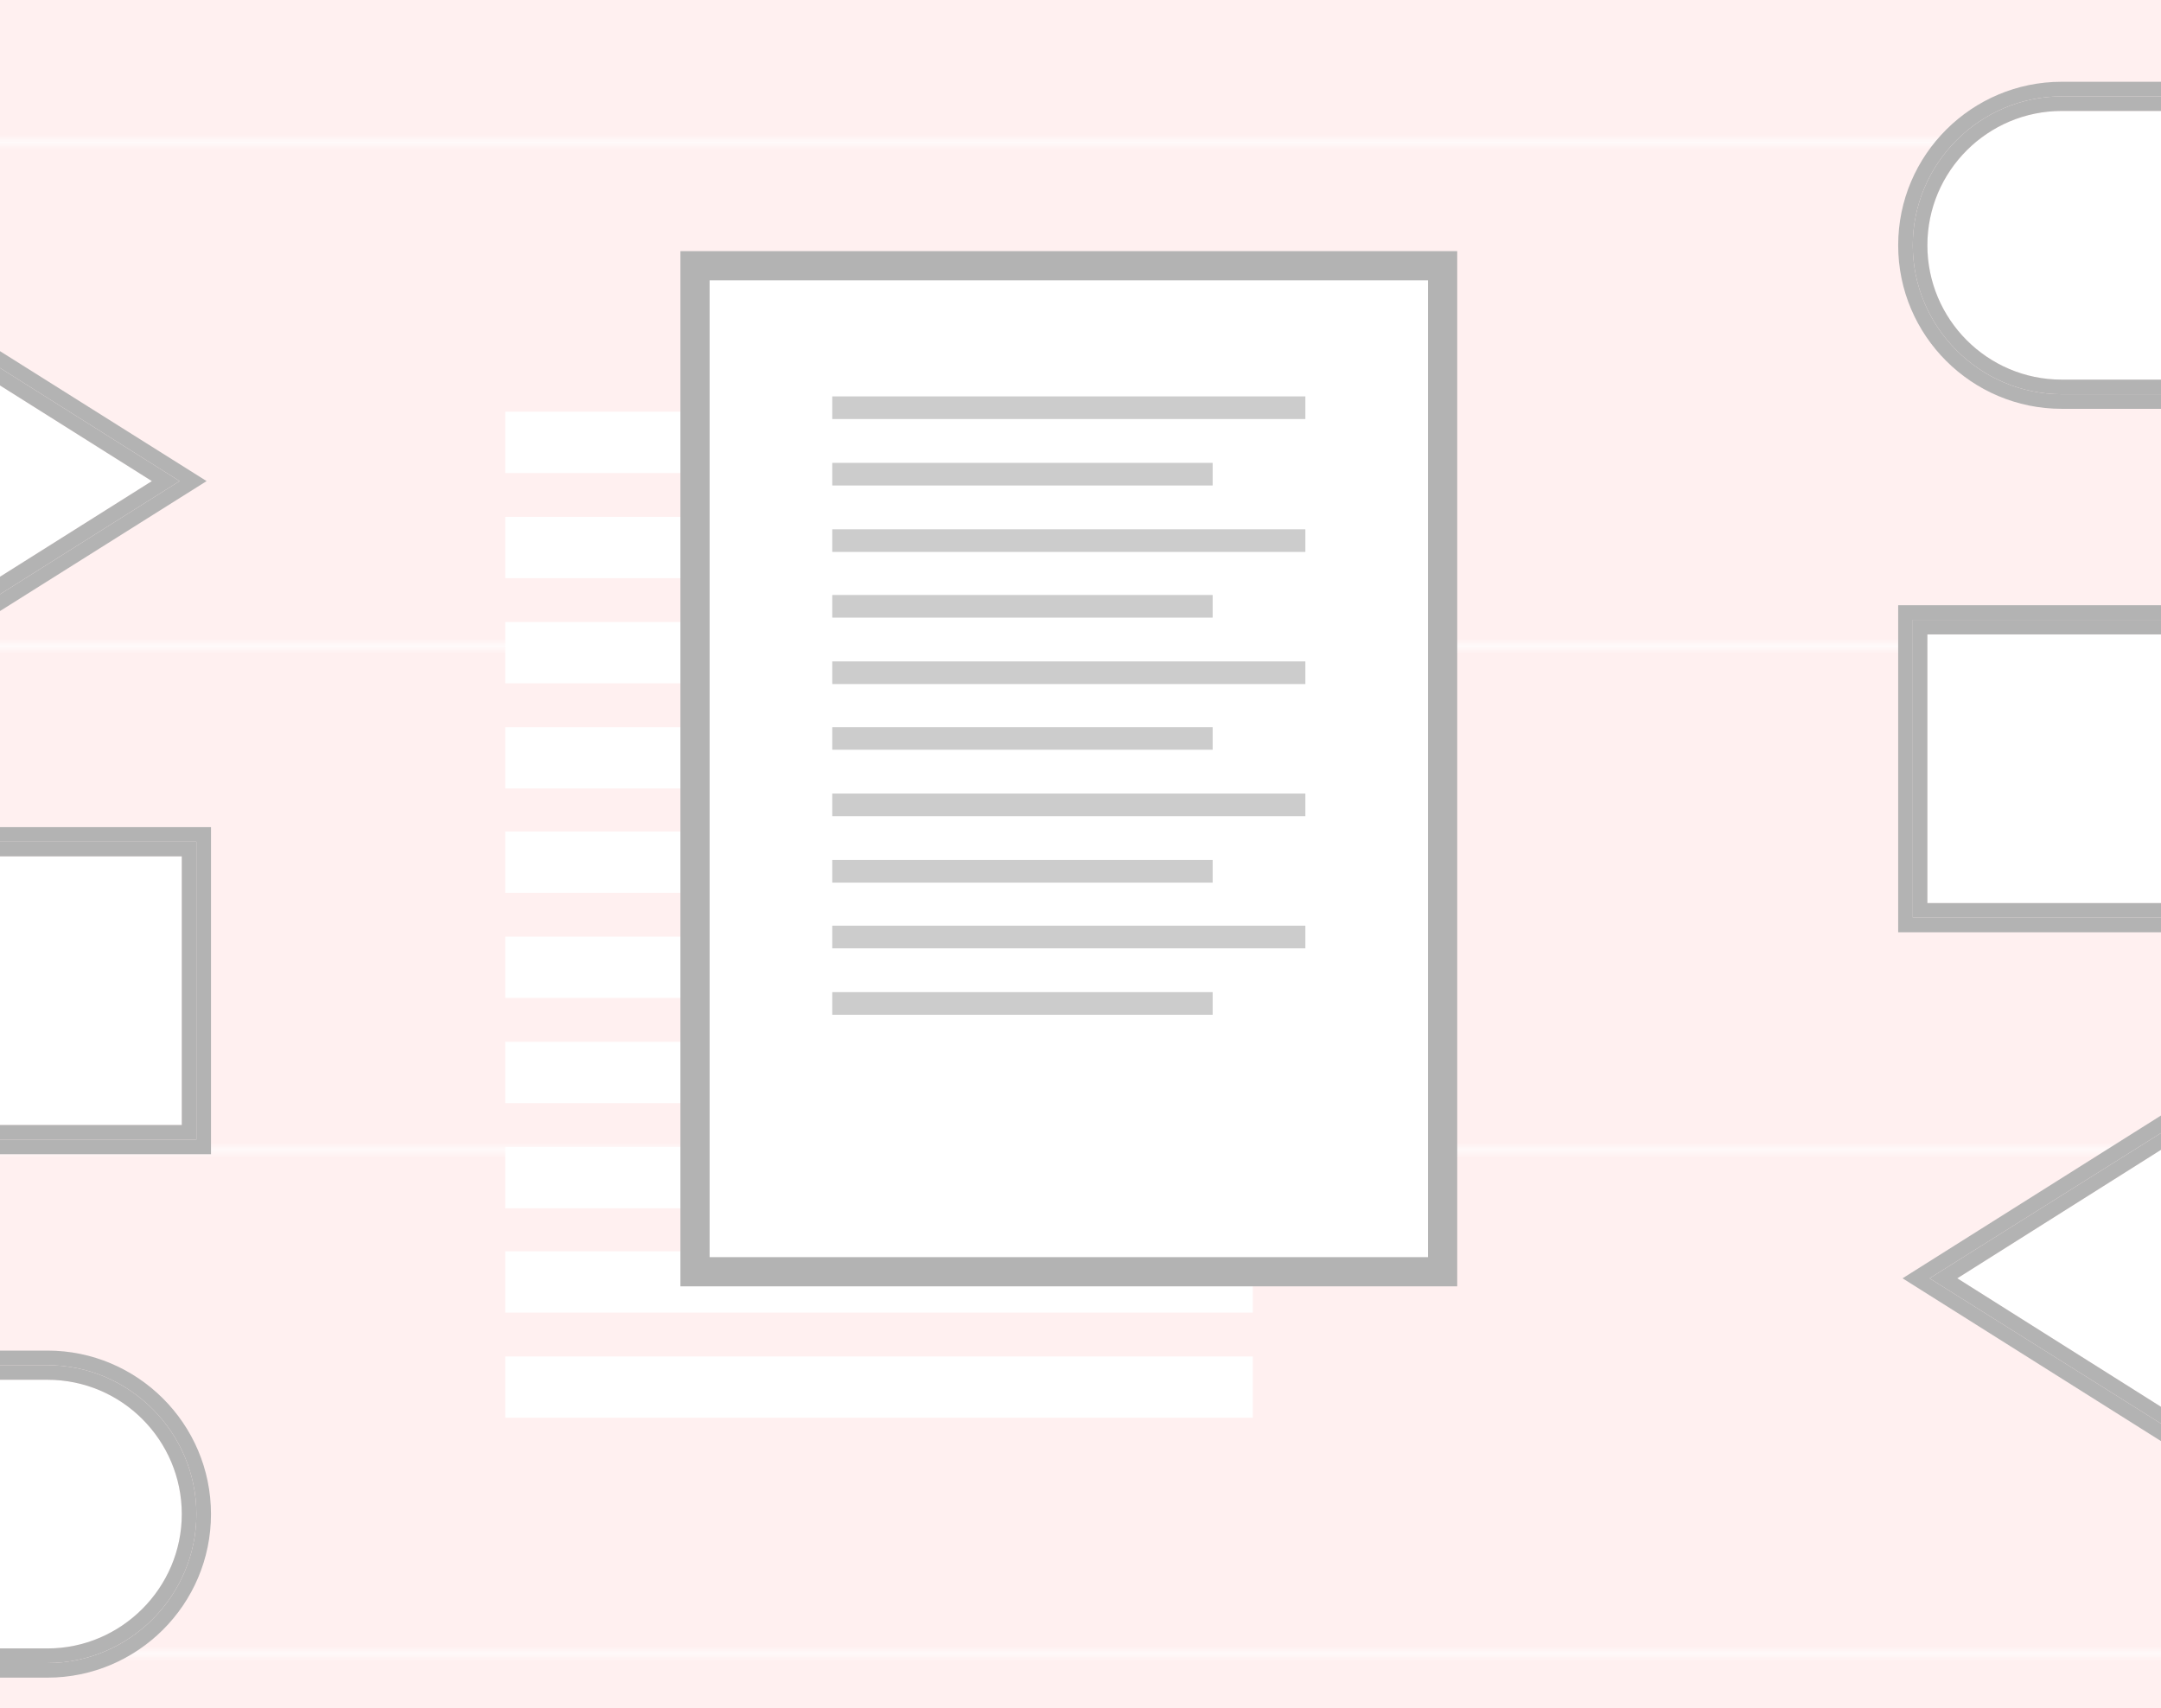 <?xml version="1.0" encoding="utf-8"?>
<!-- Generator: Adobe Illustrator 16.0.4, SVG Export Plug-In . SVG Version: 6.00 Build 0)  -->
<!DOCTYPE svg PUBLIC "-//W3C//DTD SVG 1.1//EN" "http://www.w3.org/Graphics/SVG/1.1/DTD/svg11.dtd">
<svg version="1.1" id="Layer_1" xmlns="http://www.w3.org/2000/svg" xmlns:xlink="http://www.w3.org/1999/xlink" x="0px" y="0px"
	 width="296px" height="234px" viewBox="0 0 296 234" enable-background="new 0 0 296 234" xml:space="preserve">
<pattern  x="-632" y="-256" width="61" height="68.3" patternUnits="userSpaceOnUse" id="New_Pattern_Swatch_1" viewBox="0 -68.3 61 68.3" overflow="visible">
	<g>
		<polygon fill="none" points="0,0 61,0 61,-68.3 0,-68.3 		"/>
		<polygon fill="#FFF0F0" points="61,0 0,0 0,-68.3 61,-68.3 		"/>
	</g>
</pattern>
<g>
	<rect fill="url(#New_Pattern_Swatch_1)" width="296" height="234"/>
	<g>
		<rect x="69.2" y="56.4" fill="#FFFFFF" width="102.4" height="8.4"/>
		<rect x="69.2" y="70.8" fill="#FFFFFF" width="102.4" height="8.4"/>
		<rect x="69.2" y="85.2" fill="#FFFFFF" width="102.4" height="8.4"/>
		<rect x="69.2" y="99.6" fill="#FFFFFF" width="102.4" height="8.4"/>
		<rect x="69.2" y="113.9" fill="#FFFFFF" width="102.4" height="8.4"/>
		<rect x="69.2" y="128.3" fill="#FFFFFF" width="102.4" height="8.4"/>
		<rect x="69.2" y="142.7" fill="#FFFFFF" width="102.4" height="8.4"/>
		<rect x="69.2" y="157.1" fill="#FFFFFF" width="102.4" height="8.4"/>
		<rect x="69.2" y="171.4" fill="#FFFFFF" width="102.4" height="8.4"/>
		<rect x="69.2" y="185.8" fill="#FFFFFF" width="102.4" height="8.4"/>
	</g>
	<g>
		<rect x="95.2" y="36.4" fill="#FFFFFF" width="102.4" height="137.8"/>
		<path fill="#B3B3B3" d="M199.6,176.2H93.2V34.4h106.4V176.2z M97.2,172.2h98.4V38.4H97.2V172.2z"/>
	</g>
	<g>
		<rect x="114" y="54.3" fill="#CCCCCC" width="64.8" height="3.1"/>
		<rect x="114" y="63.4" fill="#CCCCCC" width="52.1" height="3.1"/>
		<rect x="114" y="72.5" fill="#CCCCCC" width="64.8" height="3.1"/>
		<rect x="114" y="81.5" fill="#CCCCCC" width="52.1" height="3.1"/>
		<rect x="114" y="90.6" fill="#CCCCCC" width="64.8" height="3.1"/>
		<rect x="114" y="99.6" fill="#CCCCCC" width="52.1" height="3.1"/>
		<rect x="114" y="108.7" fill="#CCCCCC" width="64.8" height="3.1"/>
		<rect x="114" y="117.8" fill="#CCCCCC" width="52.1" height="3.1"/>
		<rect x="114" y="126.8" fill="#CCCCCC" width="64.8" height="3.1"/>
		<rect x="114" y="135.9" fill="#CCCCCC" width="52.1" height="3.1"/>
	</g>
	<g>
		<path fill="none" d="M260.6,175.1l35.4-22.3v-25.1h-36V82.9h36V56h-13.6C270.1,56,260,46,260,33.6s10.1-22.4,22.4-22.4H296V8.9
			h-42.3v216.7H296v-28.2L260.6,175.1z"/>
		<path fill="#FFFFFF" d="M264,33.6c0,10.2,8.3,18.4,18.4,18.4H296V15.2h-13.6C272.3,15.2,264,23.5,264,33.6z"/>
		<path fill="#B3B3B3" d="M260,33.6C260,46,270.1,56,282.4,56H296v-2h-13.6c-11.2,0-20.4-9.2-20.4-20.4c0-11.2,9.2-20.4,20.4-20.4
			H296v-2h-13.6C270.1,11.2,260,21.2,260,33.6z"/>
		<path fill="#B3B3B3" d="M262,33.6c0,11.2,9.2,20.4,20.4,20.4H296v-2h-13.6c-10.2,0-18.4-8.3-18.4-18.4c0-10.2,8.3-18.4,18.4-18.4
			H296v-2h-13.6C271.2,13.2,262,22.4,262,33.6z"/>
		<rect x="264" y="86.9" fill="#FFFFFF" width="32" height="36.8"/>
		<polygon fill="#B3B3B3" points="260,127.7 296,127.7 296,125.7 262,125.7 262,84.9 296,84.9 296,82.9 260,82.9 		"/>
		<polygon fill="#B3B3B3" points="262,125.7 296,125.7 296,123.7 264,123.7 264,86.9 296,86.9 296,84.9 262,84.9 		"/>
		<polygon fill="#FFFFFF" points="296,192.7 296,157.5 268.1,175.1 		"/>
		<polygon fill="#B3B3B3" points="296,197.4 296,195 264.3,175.1 296,155.2 296,152.8 260.6,175.1 		"/>
		<polygon fill="#B3B3B3" points="296,195 296,192.7 268.1,175.1 296,157.5 296,155.2 264.3,175.1 		"/>
	</g>
	<g>
		<path fill="none" d="M0,20.9v27.2l28.3,17.8L0,83.7v29.5h28.9v44.8H0V185h6.5c12.4,0,22.4,10.1,22.4,22.4s-10.1,22.4-22.4,22.4H0
			v2.8h42.3V20.9H0z"/>
		<path fill="#FFFFFF" d="M24.9,207.4c0-10.2-8.3-18.4-18.4-18.4H0v36.8h6.5C16.6,225.8,24.9,217.6,24.9,207.4z"/>
		<path fill="#B3B3B3" d="M28.9,207.4C28.9,195,18.8,185,6.5,185H0v2h6.5c11.2,0,20.4,9.2,20.4,20.4s-9.2,20.4-20.4,20.4H0v2h6.5
			C18.8,229.8,28.9,219.8,28.9,207.4z"/>
		<path fill="#B3B3B3" d="M26.9,207.4c0-11.2-9.2-20.4-20.4-20.4H0v2h6.5c10.2,0,18.4,8.3,18.4,18.4s-8.3,18.4-18.4,18.4H0v2h6.5
			C17.7,227.8,26.9,218.6,26.9,207.4z"/>
		<rect y="117.3" fill="#FFFFFF" width="24.9" height="36.8"/>
		<polygon fill="#B3B3B3" points="28.9,113.3 0,113.3 0,115.3 26.9,115.3 26.9,156.1 0,156.1 0,158.1 28.9,158.1 		"/>
		<polygon fill="#B3B3B3" points="26.9,115.3 0,115.3 0,117.3 24.9,117.3 24.9,154.1 0,154.1 0,156.1 26.9,156.1 		"/>
		<polygon fill="#FFFFFF" points="0,52.8 0,79 20.8,65.9 		"/>
		<polygon fill="#B3B3B3" points="0,48.1 0,50.4 24.6,65.9 0,81.4 0,83.7 28.3,65.9 		"/>
		<polygon fill="#B3B3B3" points="0,50.4 0,52.8 20.8,65.9 0,79 0,81.4 24.6,65.9 		"/>
	</g>
</g>
</svg>
